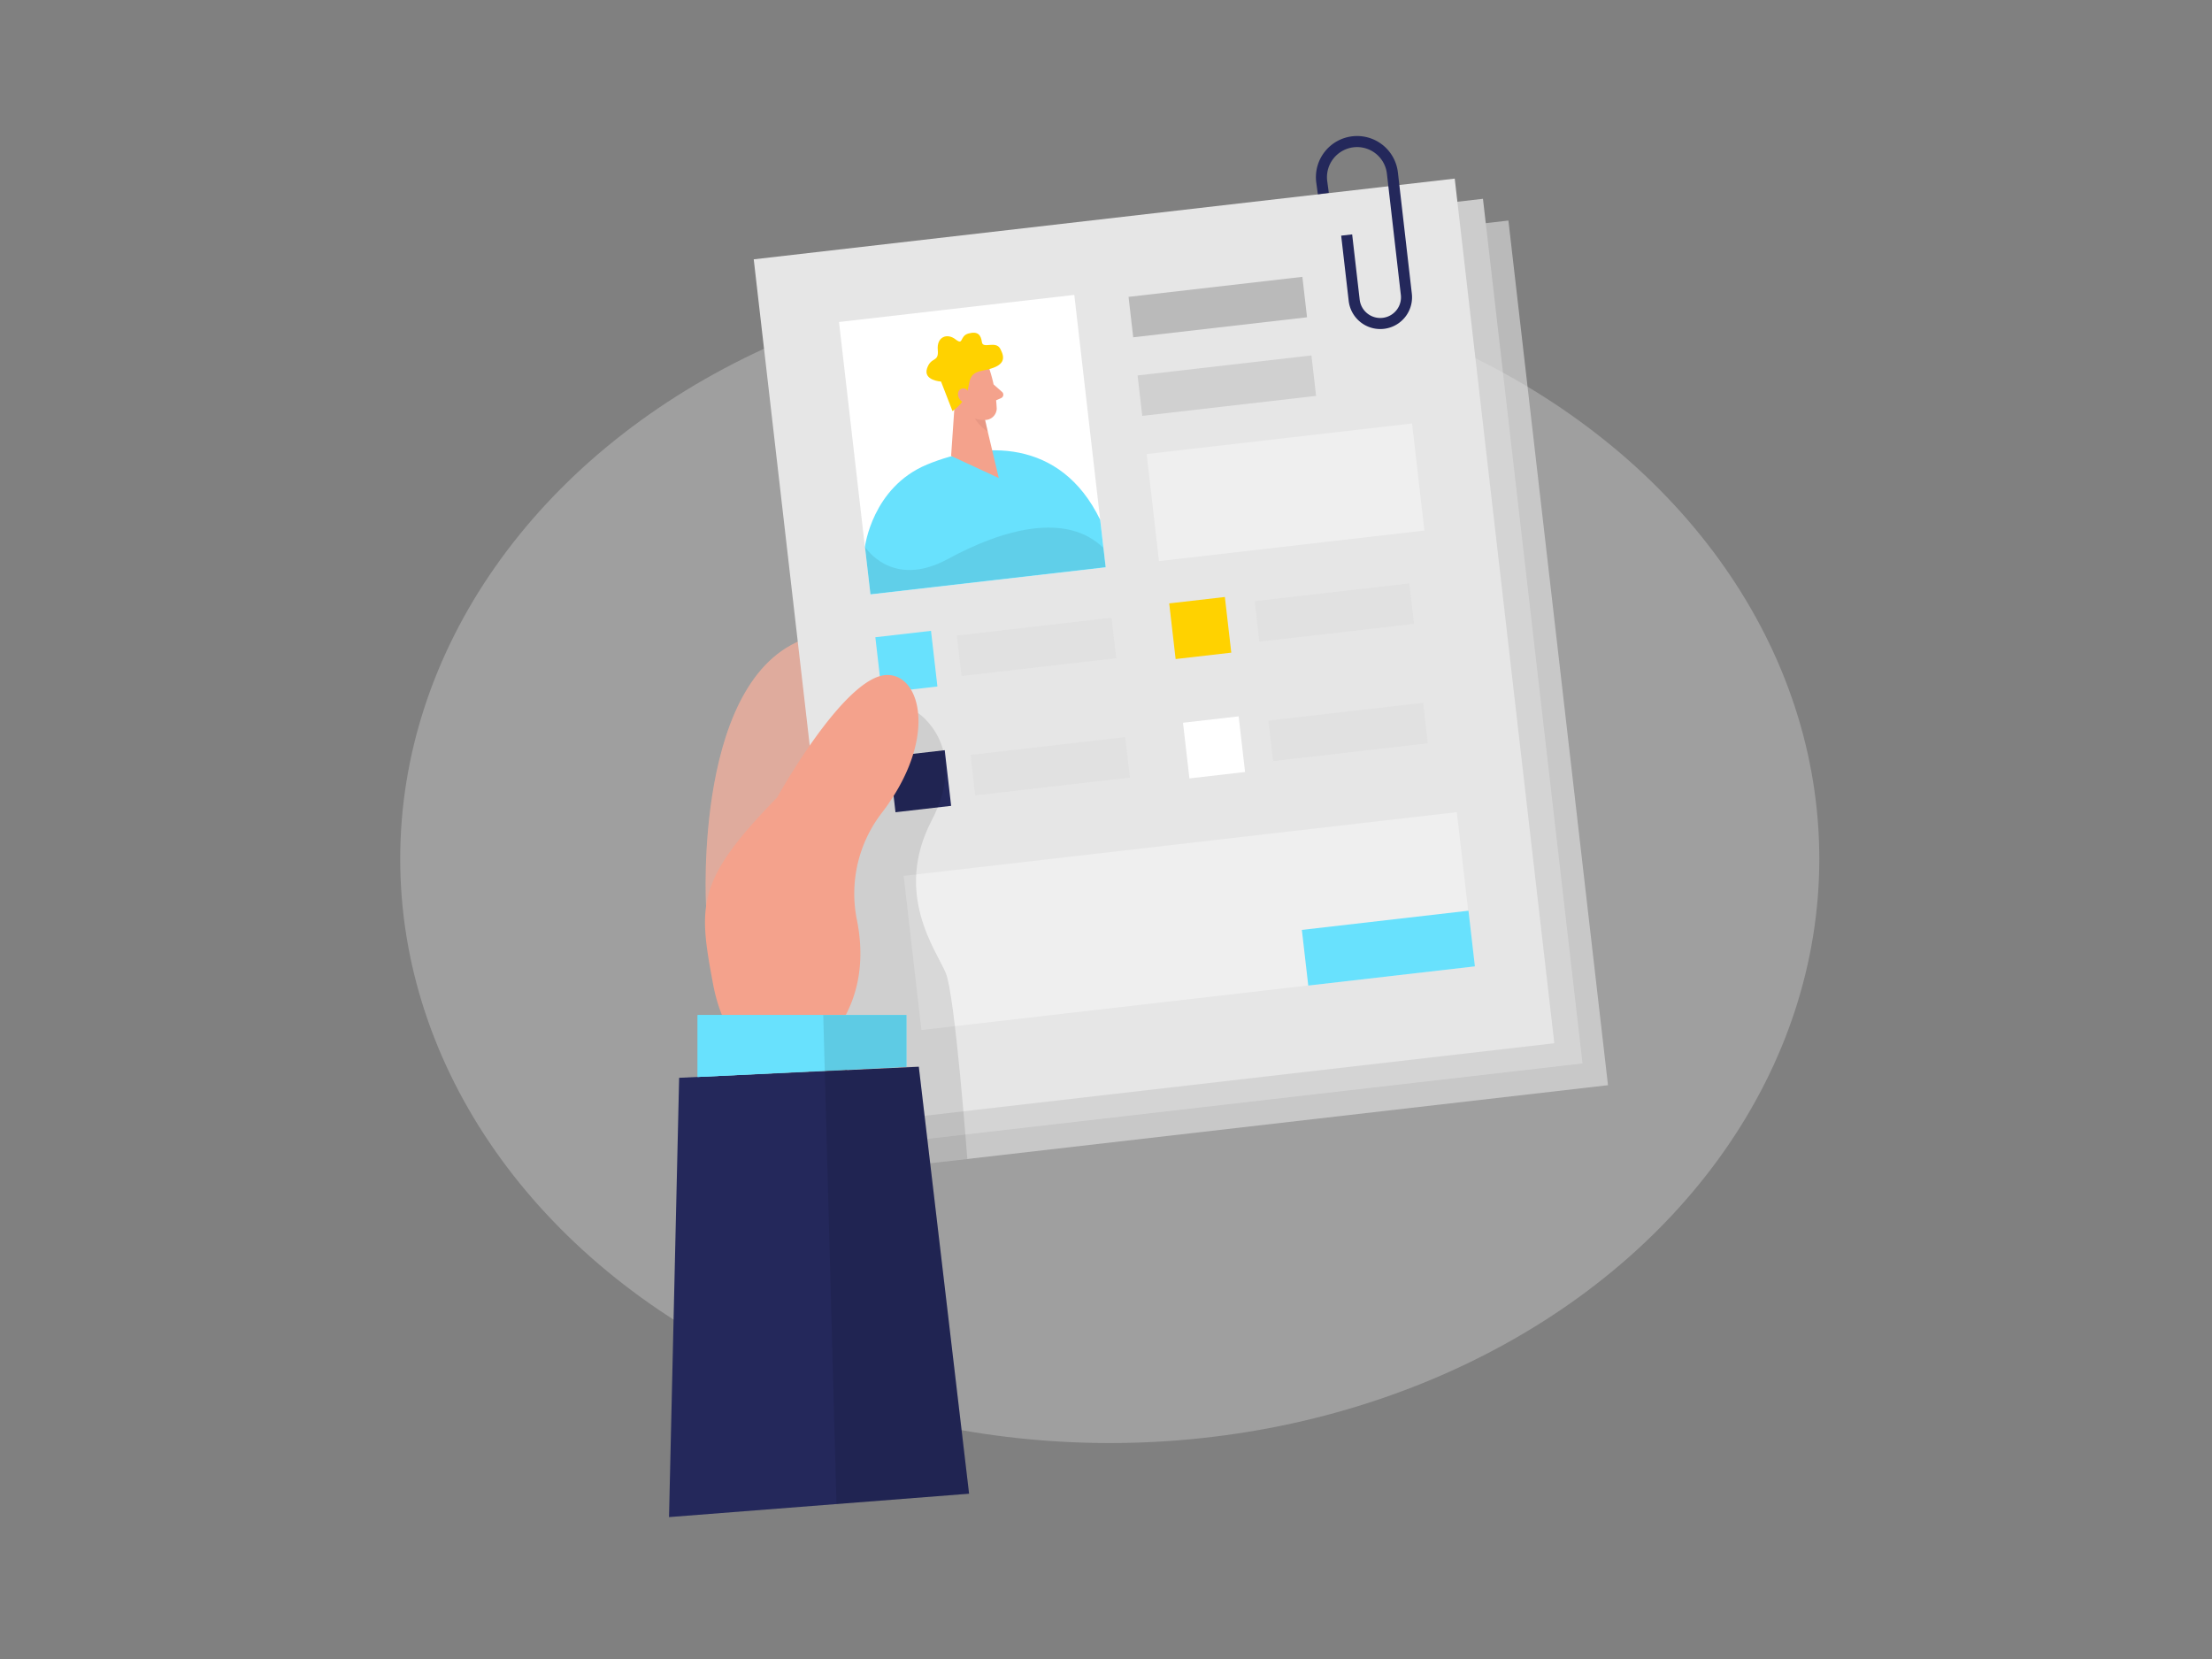 <svg id="Layer_1" data-name="Layer 1" xmlns="http://www.w3.org/2000/svg" viewBox="0 0 400 300"><rect x="0" y="0" width="400" height="300" fill="#808080" stroke="none"/><path d="M127.68,163.89s-2.49-42.85,19.17-48.78,50.61,54.57-.17,75.92Z" fill="#f4a28c"/><path d="M127.68,163.89s-2.49-42.85,19.17-48.78,50.61,54.57-.17,75.92Z" opacity="0.1"/><rect x="150.91" y="46.87" width="131.3" height="157.39" transform="translate(-12.95 25.61) rotate(-6.57)" fill="#bababa"/><rect x="149.99" y="42.73" width="127.6" height="157.39" transform="translate(-12.49 25.26) rotate(-6.57)" fill="#ccc"/><ellipse cx="200.68" cy="155.31" rx="128.31" ry="105.64" fill="#e6e6e6" opacity="0.3"/><rect x="144.89" y="39.07" width="127.6" height="157.39" transform="translate(-12.11 24.66) rotate(-6.57)" fill="#e6e6e6"/><rect x="154.42" y="55.61" width="42.83" height="49.58" transform="translate(-8.05 20.65) rotate(-6.57)" fill="#fff"/><path d="M156.41,98.88S157.72,88.11,167.65,84s24.07-4.9,31.3,10l1,8.59-42.54,4.9Z" fill="#68e1fd"/><polygon points="172.94 68.62 171.99 82.45 180.61 86.44 177.27 72.37 172.94 68.62" fill="#f4a28c"/><path d="M177.88,74.55a5,5,0,0,1-2.59-1.25,7.92,7.92,0,0,0,3.33,4.76Z" fill="#ce8172" opacity="0.31"/><path d="M179,67a26.33,26.33,0,0,1,1.24,6.91A2.12,2.12,0,0,1,178,75.94a4.71,4.71,0,0,1-4.37-2.62L171.61,70a3.79,3.79,0,0,1,.72-4.33C174.27,63.46,178.31,64.45,179,67Z" fill="#f4a28c"/><path d="M179.67,69.52l1.51,1.33A.67.67,0,0,1,181,72l-1.51.66Z" fill="#f4a28c"/><path d="M172.24,74.34,170.17,69s-3.25-.19-2.53-2.38,2.16-1,1.94-3.35,1.67-3.1,3.2-1.91.68-.61,2.37-1.06,2.23.27,2.41,1.57,2.51-.36,3.33,1.22S182,66.23,177.74,67,177,70.89,172.24,74.34Z" fill="#ffd200"/><path d="M175.41,71.48s-.39-1.58-1.56-1.18-.6,2.68,1.07,2.53Z" fill="#f4a28c"/><path d="M156.41,98.88s4.84,7.73,15,2.2,21.53-8.45,28.11-2l.4,3.46-42.54,4.9Z" opacity="0.08"/><rect x="204.4" y="51.84" width="31.64" height="7.36" transform="translate(-4.91 25.57) rotate(-6.57)" fill="#bababa"/><rect x="206.03" y="66.05" width="31.64" height="7.36" transform="translate(-6.52 25.85) rotate(-6.57)" fill="#bababa" opacity="0.5"/><rect x="173.36" y="113.29" width="28.15" height="7.36" transform="translate(-12.15 22.22) rotate(-6.57)" fill="#bababa" opacity="0.11"/><rect x="175.84" y="134.87" width="28.15" height="7.36" transform="translate(-14.61 22.65) rotate(-6.57)" fill="#bababa" opacity="0.11"/><rect x="227.22" y="107.08" width="28.15" height="7.36" transform="translate(-11.09 28.34) rotate(-6.57)" fill="#bababa" opacity="0.11"/><rect x="229.7" y="128.67" width="28.15" height="7.36" transform="translate(-13.54 28.77) rotate(-6.57)" fill="#bababa" opacity="0.11"/><rect x="208.31" y="79.27" width="48.31" height="19.49" transform="translate(-8.66 27.19) rotate(-6.57)" fill="#fff" opacity="0.36"/><rect x="164.69" y="152.53" width="100.69" height="28.06" transform="translate(-17.65 25.7) rotate(-6.57)" fill="#fff" opacity="0.36"/><rect x="158.84" y="114.62" width="10.13" height="10.13" transform="translate(-12.62 19.54) rotate(-6.57)" fill="#68e1fd"/><rect x="211.98" y="108.49" width="10.13" height="10.13" transform="translate(-11.57 25.59) rotate(-6.57)" fill="#ffd200"/><rect x="161.32" y="136.2" width="10.13" height="10.13" transform="translate(-15.07 19.97) rotate(-6.57)" fill="#24285b"/><rect x="214.47" y="130.08" width="10.13" height="10.13" transform="translate(-14.02 26.01) rotate(-6.57)" fill="#fff"/><rect x="235.9" y="166.38" width="30.33" height="10.13" transform="translate(-17.97 29.86) rotate(-6.57)" fill="#68e1fd"/><path d="M166,128.92s9.4,6.17,2.47,19.46.86,23.51,2.55,27.56,3.9,33.63,3.9,33.63l-15.32,1.82-7.91-30.9L155,149.35Z" opacity="0.1"/><path d="M239.3,35,239,32.77a6.45,6.45,0,0,1,5.66-7.13h0a6.43,6.43,0,0,1,7.13,5.65l2.52,21.92a4.74,4.74,0,0,1-4.17,5.26h0a4.75,4.75,0,0,1-5.26-4.17l-1.36-11.8" fill="none" stroke="#24285b" stroke-miterlimit="10" stroke-width="2"/><path d="M140.53,144.21s12-21.68,19.67-22.14c6.3-.37,9.55,11.48-.73,24.91a23.89,23.89,0,0,0-4.53,19.29c1.15,5.62,1.12,12.69-3.12,19.18-8.92,13.65-20.15,7-22.86-7.42S125.86,159.25,140.53,144.21Z" fill="#f4a28c"/><polygon points="166.15 192.9 175.24 270.11 120.98 274.34 122.81 194.9 166.15 192.9" fill="#24285b"/><polygon points="126.16 194.75 126.16 183.55 163.9 183.55 163.9 192.9 126.16 194.75" fill="#68e1fd"/><polygon points="126.16 194.75 126.16 183.55 163.9 183.55 163.9 192.9 126.16 194.75" fill="#68e1fd"/><polygon points="148.87 183.55 151.26 271.98 175.24 270.11 166.15 192.9 163.9 192.9 163.9 183.55 148.87 183.55" opacity="0.1"/></svg>